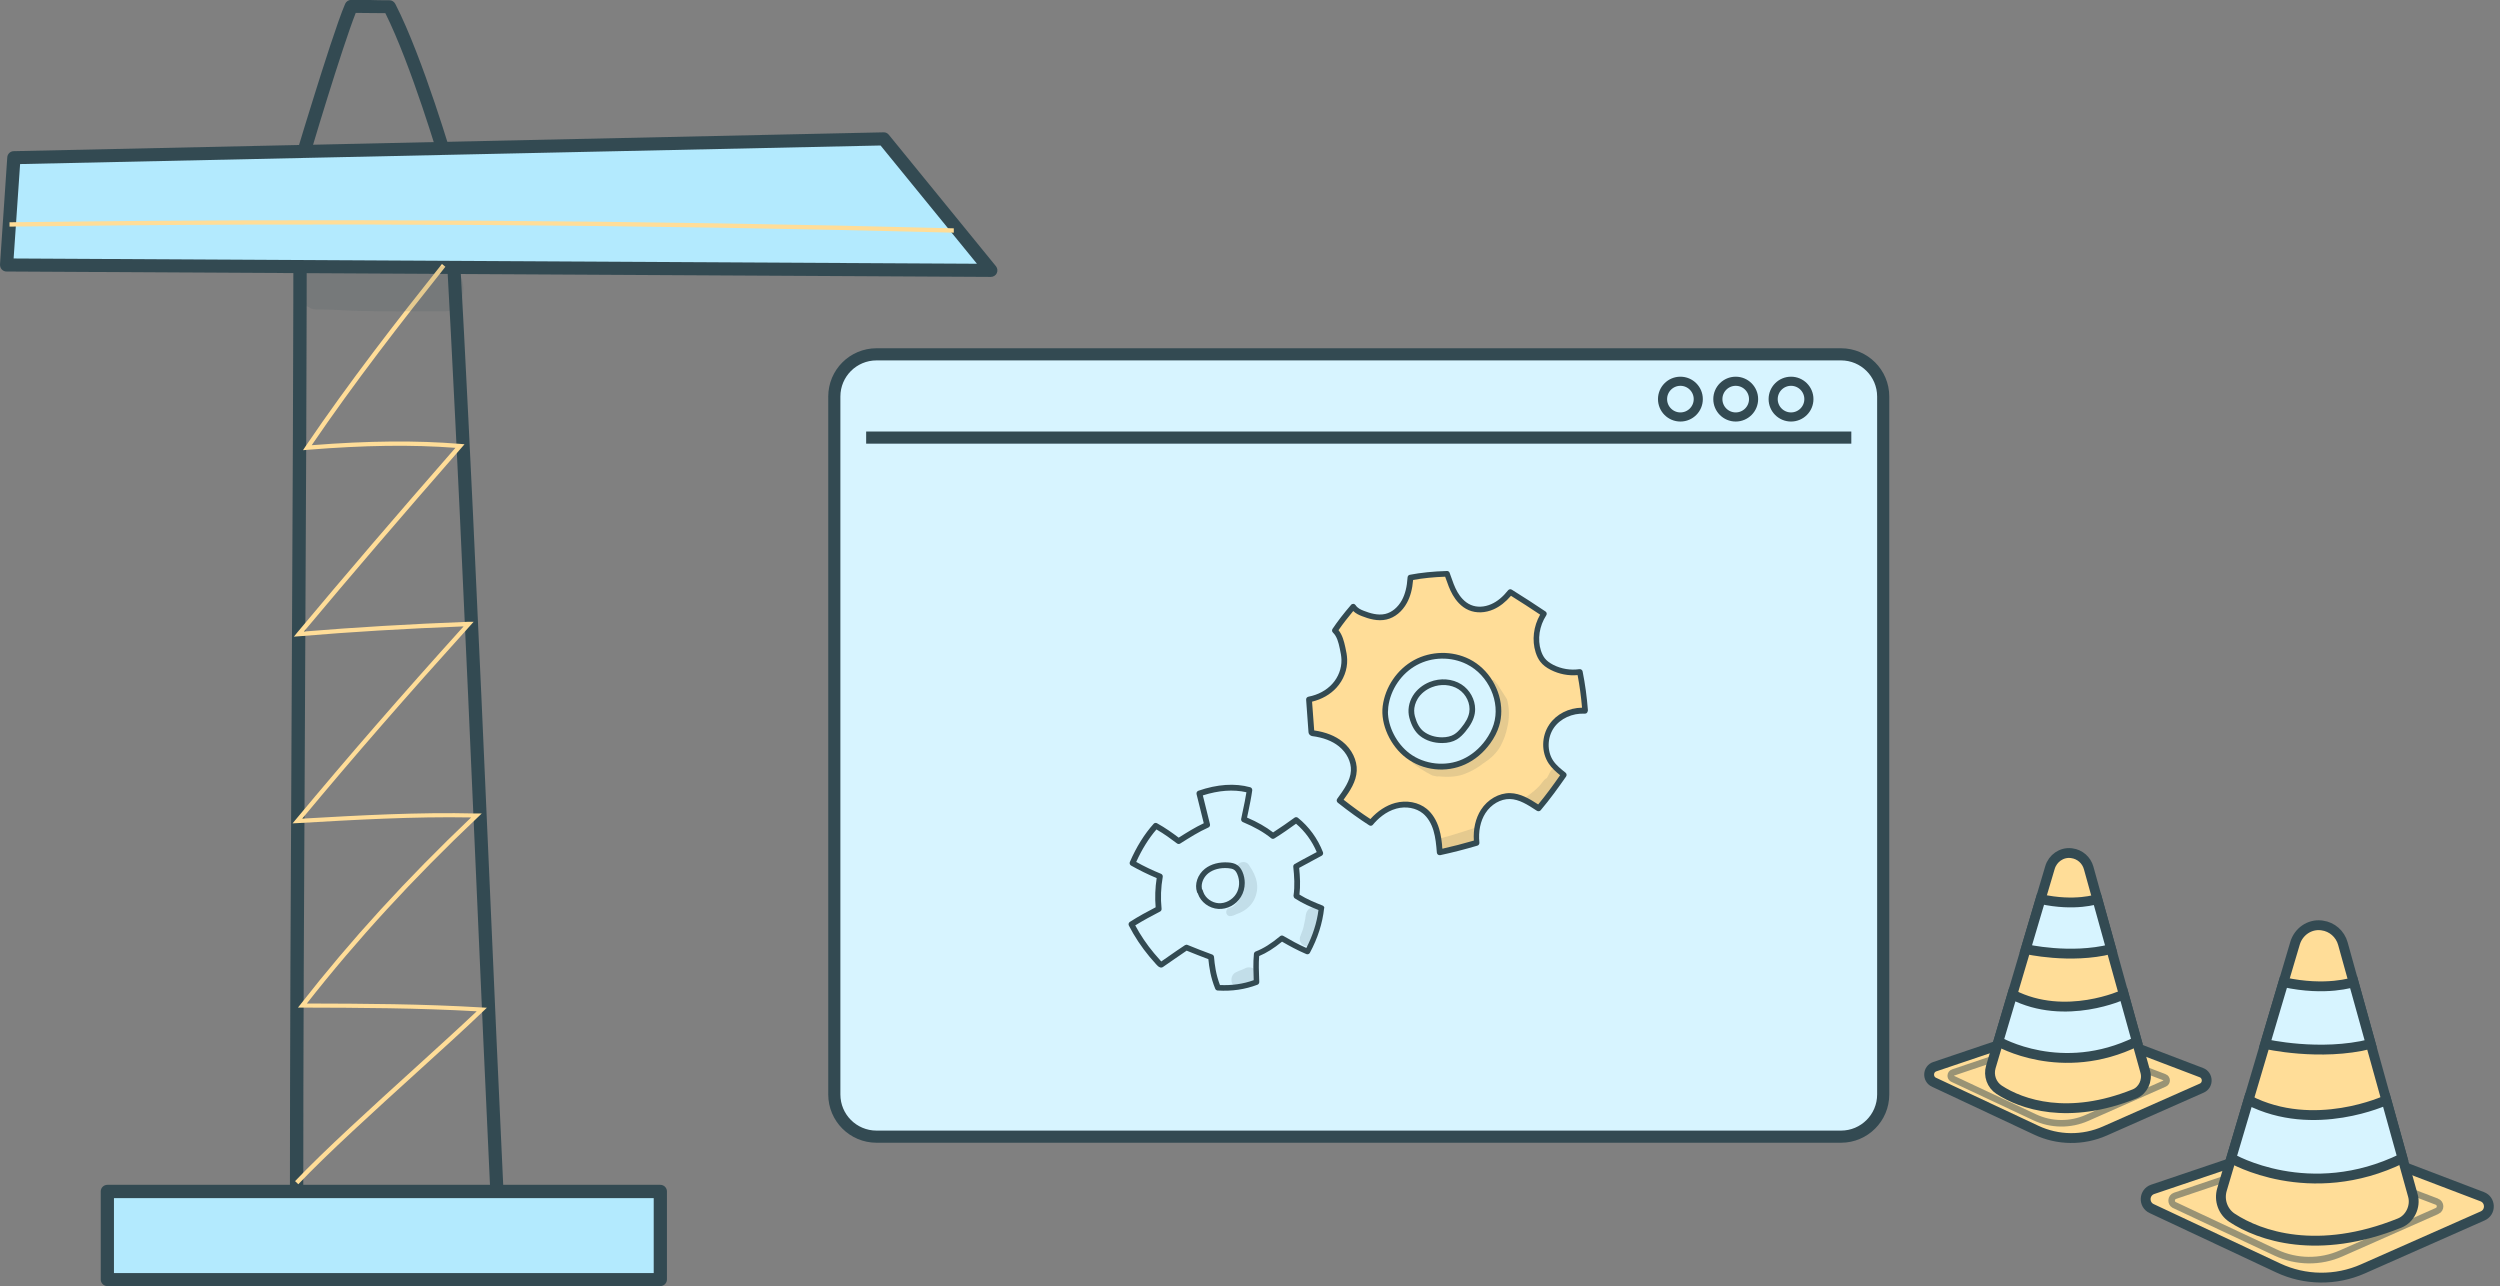 <svg width="381" height="196" viewBox="0 0 381 196" fill="none" xmlns="http://www.w3.org/2000/svg">
<rect x="0" y="0" width="381" height="196" fill="#808080" stroke="none"/>
<g clip-path="url(#clip0_703_1030)">
<path d="M63.603 186.909C65.819 186.909 67.773 186.889 69.203 186.869C70.614 186.849 72.205 186.829 73.696 186.127C75.449 185.304 76.658 183.598 76.738 181.772C76.738 181.732 76.738 181.712 76.738 181.672C76.053 167.123 75.328 150.888 74.583 133.71C73.011 97.87 71.218 57.253 69.304 25.406C69.304 25.325 69.304 25.265 69.264 25.185C69.062 24.523 64.489 8.85 60.238 0.582C60.057 0.241 59.714 0.04 59.352 0.04C58.264 0.04 57.337 0.04 56.39 4.80432e-05C55.463 4.80432e-05 54.557 -0.02 53.529 -0.02C53.126 -0.02 52.764 0.221 52.602 0.582C51.474 3.191 49.178 10.435 47.908 14.509C45.551 22.094 44.826 24.422 44.765 25.325H44.725C44.725 52.818 44.584 81.113 44.443 108.485C44.302 135.356 44.181 160.761 44.181 185.003C44.181 185.485 44.524 185.906 45.007 185.986C49.097 186.729 57.357 186.889 63.583 186.889L63.603 186.909ZM74.744 181.712C74.663 182.936 73.736 183.899 72.85 184.301C71.762 184.822 70.453 184.842 69.183 184.863C64.086 184.943 51.998 185.003 46.216 184.16C46.216 160.159 46.337 135.055 46.478 108.485C46.619 81.153 46.76 52.878 46.76 25.406C47.123 23.84 52.179 7.104 54.214 1.967C54.96 1.967 55.665 1.967 56.37 1.987C57.136 1.987 57.901 2.007 58.727 2.007C62.656 9.893 66.907 24.222 67.31 25.606C69.224 57.413 70.996 97.97 72.568 133.771C73.313 150.928 74.039 167.143 74.724 181.692L74.744 181.712Z" fill="#334A52"/>
<path d="M16.359 181.591H100.633V195.017H16.359V181.591Z" fill="#B3EAFE"/>
<path d="M16.359 196H100.633C101.177 196 101.641 195.558 101.641 194.996V181.571C101.641 181.029 101.197 180.568 100.633 180.568H16.359C15.816 180.568 15.352 181.009 15.352 181.571V194.996C15.352 195.538 15.795 196 16.359 196ZM99.626 194.013H17.367V182.595H99.626V194.013Z" fill="#334A52"/>
<path d="M134.681 21.171L2.116 24.021L1.007 40.396L151 41.199L134.681 21.171Z" fill="#B3EAFE"/>
<path d="M151.001 42.202C151.383 42.202 151.746 41.981 151.907 41.64C152.068 41.299 152.028 40.878 151.786 40.577L135.447 20.529C135.246 20.288 134.964 20.148 134.641 20.168L2.096 23.038C1.572 23.038 1.149 23.459 1.109 23.961L0.001 40.316C0.001 40.597 0.081 40.858 0.263 41.058C0.444 41.259 0.706 41.379 0.988 41.379L150.98 42.202H151.001ZM134.198 22.175L148.885 40.195L2.076 39.393L3.063 25.004L134.198 22.175Z" fill="#334A52"/>
<path d="M45.452 180.488C49.763 175.932 57.137 169.23 63.664 163.31C67.472 159.858 71.058 156.607 73.657 154.099L74.201 153.577L73.436 153.537C64.43 152.995 55.445 152.955 46.761 152.935C54.397 143.202 62.939 133.911 72.831 124.539L73.415 123.977H72.61C63.826 123.757 54.8 124.258 46.056 124.76C53.934 115.288 62.093 105.937 71.663 95.341L72.186 94.759H71.401C62.536 95.1 54.115 95.602 46.318 96.244C53.611 87.535 61.267 78.605 70.353 68.21L70.796 67.708L70.132 67.648C63.443 67.106 56.23 67.166 47.507 67.848C54.095 58.176 61.186 49.065 67.875 40.657L67.351 40.235C60.522 48.824 53.269 58.136 46.56 68.029L46.177 68.611L46.862 68.551C55.586 67.848 62.758 67.748 69.406 68.25C60.3 78.665 52.624 87.635 45.291 96.404L44.787 97.027L45.593 96.966C53.369 96.304 61.791 95.802 70.655 95.461C61.106 106.037 52.967 115.408 45.069 124.9L44.586 125.482L45.351 125.442C54.054 124.941 63.04 124.419 71.804 124.579C61.952 133.951 53.45 143.262 45.835 153.015L45.411 153.557H46.096C54.739 153.577 63.685 153.617 72.65 154.119C70.111 156.527 66.747 159.577 63.221 162.788C56.694 168.708 49.3 175.431 44.968 180.006L45.452 180.468V180.488Z" fill="#FFDD98"/>
<path d="M145.359 35.46V34.797C97.632 33.553 49.219 33.252 1.451 33.874V34.536C49.219 33.894 97.632 34.215 145.359 35.46Z" fill="#FFDD98"/>
<g opacity="0.13">
<path d="M46.801 40.757C47.245 40.456 47.708 40.295 48.212 40.295C50.287 40.275 52.382 40.456 54.457 40.516C58.93 40.657 63.402 40.556 67.875 40.576C71.542 40.677 71.542 47.319 67.875 47.44C63.221 47.399 58.587 47.52 53.933 47.359C52.02 47.279 50.126 47.139 48.212 47.159C47.829 47.159 47.466 47.078 47.144 46.858C45.029 45.955 44.888 42.061 46.801 40.757Z" fill="#334A52"/>
</g>
</g>
<path d="M280.572 54H133.579C130.028 54 127.15 56.878 127.15 60.428V166.799C127.15 170.349 130.028 173.228 133.579 173.228H280.572C284.122 173.228 287 170.349 287 166.799V60.428C287 56.878 284.122 54 280.572 54Z" fill="#D7F4FF" stroke="#334A52" stroke-width="1.85" stroke-miterlimit="10"/>
<path d="M132.002 66.689H282.142" stroke="#334A52" stroke-width="1.85" stroke-miterlimit="10"/>
<path d="M256.093 63.548C257.597 63.548 258.816 62.329 258.816 60.825C258.816 59.322 257.597 58.103 256.093 58.103C254.59 58.103 253.371 59.322 253.371 60.825C253.371 62.329 254.59 63.548 256.093 63.548Z" fill="#D7F4FF" stroke="#334A52" stroke-width="1.39" stroke-miterlimit="10"/>
<path d="M264.523 63.548C266.027 63.548 267.245 62.329 267.245 60.825C267.245 59.322 266.027 58.103 264.523 58.103C263.02 58.103 261.801 59.322 261.801 60.825C261.801 62.329 263.02 63.548 264.523 63.548Z" fill="#D7F4FF" stroke="#334A52" stroke-width="1.39" stroke-miterlimit="10"/>
<path d="M272.953 63.548C274.456 63.548 275.675 62.329 275.675 60.825C275.675 59.322 274.456 58.103 272.953 58.103C271.449 58.103 270.23 59.322 270.23 60.825C270.23 62.329 271.449 63.548 272.953 63.548Z" fill="#D7F4FF" stroke="#334A52" stroke-width="1.39" stroke-miterlimit="10"/>
<g clip-path="url(#clip1_703_1030)">
<path d="M184.587 145.788L180.59 144.587L176.989 147.113L172.623 140.887C173.949 140.086 175.267 139.277 176.593 138.476C176.664 138.431 176.734 138.387 176.778 138.316C176.839 138.227 176.839 138.102 176.839 137.996C176.822 136.608 176.795 135.22 176.76 133.833C175.452 133.148 174.204 132.481 173.01 131.733C172.913 131.671 172.816 131.6 172.79 131.493C172.764 131.387 172.825 131.28 172.878 131.182C173.879 129.536 174.881 127.882 175.882 126.236C175.908 126.192 175.935 126.147 175.979 126.121C176.084 126.05 176.225 126.112 176.339 126.174C177.445 126.797 178.491 127.535 179.439 128.38C180.827 127.633 182.11 126.85 183.348 125.996C183.647 125.792 183.954 125.551 184.06 125.213C184.148 124.929 184.06 124.617 183.981 124.333C183.647 123.168 183.278 122.02 182.856 120.89C185.158 119.921 187.793 119.734 190.217 120.374C190.402 120.463 189.778 124.769 189.778 124.769L194.267 127.339L197.684 125.276L201.154 129.999L197.535 132.454L197.622 136.786L201.435 138.458L199.186 144.907L195.277 143.342L191.482 145.663L191.131 150.04L185.746 150.173L184.578 145.779L184.587 145.788ZM186.625 138.343C186.818 138.387 187.187 138.218 187.363 138.147C187.512 138.085 187.653 138.022 187.793 137.933C188.048 137.773 188.285 137.56 188.496 137.337C188.926 136.875 189.242 136.359 189.462 135.772C189.55 135.532 189.611 135.283 189.655 135.025C189.69 134.802 189.717 134.598 189.69 134.375C189.673 134.242 189.629 134.1 189.629 133.957C189.629 134.34 189.629 133.922 189.594 133.77C189.409 133.103 188.856 132.454 188.25 132.134C187.881 131.938 187.468 131.76 187.046 131.742C186.669 131.725 186.273 131.831 185.922 131.974C185.421 132.178 184.921 132.418 184.473 132.73C183.972 133.077 183.445 133.504 183.173 134.064C182.892 134.624 182.848 135.229 183.058 135.763C182.953 135.985 182.918 136.243 183.006 136.466C183.155 136.866 183.357 137.213 183.691 137.489C184.025 137.764 184.35 137.942 184.754 138.102C184.877 138.156 185.009 138.191 185.14 138.227C185.219 138.245 185.29 138.262 185.369 138.271C185.492 138.289 185.606 138.307 185.729 138.316H185.65C185.544 138.298 185.544 138.298 185.641 138.316C185.764 138.334 185.887 138.351 186.01 138.369C186.071 138.369 186.133 138.378 186.194 138.369C186.344 138.369 186.511 138.36 186.651 138.316L186.625 138.343Z" fill="#D7F4FF"/>
<g opacity="0.13">
<path d="M187.416 139.614C186.74 139.561 186.678 138.538 187.328 138.387C187.961 138.182 187.846 138.262 188.505 137.586C189.032 136.937 188.874 137.168 189.243 136.163C189.533 135.22 189.471 135.602 189.471 134.802C189.454 134.695 189.427 134.58 189.392 134.473C189.243 134.081 189.322 134.206 188.909 133.459C188.751 133.147 188.47 132.881 188.452 132.525C188.25 131.448 189.832 130.924 190.367 131.875C191.536 133.566 192.063 135.264 191.096 137.195C190.552 138.191 189.621 138.911 188.54 139.276C188.189 139.427 187.82 139.641 187.425 139.614H187.416Z" fill="#334A52"/>
</g>
<g opacity="0.13">
<path d="M198.229 142.532C198.457 141.9 198.615 141.678 198.826 140.477C199.002 139.917 198.914 139.223 199.283 138.743C200.003 137.729 201.681 138.565 201.33 139.748C201.031 141.162 200.97 142.79 199.924 143.893C198.94 144.765 197.658 143.662 198.229 142.532Z" fill="#334A52"/>
</g>
<g opacity="0.13">
<path d="M188.961 150.564C188.961 150.564 188.934 150.564 188.925 150.564H188.961C188.723 150.564 188.486 150.511 188.284 150.395C187.362 149.906 187.511 148.474 188.469 148.127C188.513 148.109 188.565 148.083 188.627 148.047C188.811 147.949 189.013 147.887 189.207 147.816C189.356 147.753 189.558 147.664 189.672 147.611C189.883 147.487 190.111 147.424 190.357 147.424C191.93 147.442 192.228 149.648 190.717 150.066C190.226 150.28 189.725 150.449 189.198 150.52C189.119 150.538 189.04 150.546 188.969 150.546L188.961 150.564Z" fill="#334A52"/>
</g>
<path d="M201.83 138.405C201.83 138.227 201.725 138.067 201.558 138.004C200.398 137.542 199.204 137.061 198.035 136.332C198.202 134.962 198.123 133.575 197.991 132.267C198.685 131.876 199.388 131.502 200.126 131.111C200.547 130.888 200.978 130.657 201.417 130.417C201.61 130.31 201.698 130.079 201.619 129.874C200.811 127.793 199.485 125.978 197.798 124.626C197.649 124.511 197.438 124.502 197.28 124.617C196.287 125.329 195.259 126.067 194.021 126.859C192.932 126.023 191.632 125.276 190.051 124.599C190.112 124.279 190.182 123.968 190.253 123.648C190.463 122.634 190.683 121.584 190.841 120.454C190.867 120.241 190.736 120.027 190.525 119.974C188.18 119.334 185.527 119.512 182.637 120.508C182.426 120.579 182.303 120.81 182.356 121.024L182.373 121.104C182.725 122.509 183.085 123.95 183.454 125.462C182.136 126.085 180.906 126.85 179.633 127.659C178.702 126.957 177.604 126.165 176.33 125.462C176.154 125.364 175.943 125.4 175.812 125.551C174.415 127.099 173.194 129.056 172.193 131.36C172.105 131.564 172.184 131.804 172.377 131.911C173.633 132.623 174.942 133.263 176.277 133.824C176.049 135.291 175.996 136.786 176.119 138.271C174.854 138.929 173.554 139.623 172.193 140.495C171.999 140.62 171.938 140.86 172.043 141.064C172.913 142.754 173.976 144.347 175.188 145.805C175.522 146.197 175.864 146.588 176.198 146.962C176.365 147.148 176.567 147.38 176.866 147.451C176.98 147.478 177.112 147.451 177.208 147.389C177.7 147.06 178.183 146.713 178.684 146.366C179.369 145.885 180.072 145.396 180.845 144.88C181.934 145.316 183.05 145.77 184.156 146.179C184.271 147.415 184.508 148.999 185.202 150.689C185.263 150.84 185.413 150.947 185.571 150.956C187.74 151.089 189.726 150.795 191.632 150.075C191.807 150.013 191.913 149.835 191.913 149.648L191.895 149.168C191.851 148.065 191.807 146.917 191.895 145.699C193.011 145.236 194.126 144.533 195.382 143.51C196.516 144.16 197.701 144.818 199.089 145.405C199.291 145.485 199.52 145.405 199.625 145.209C200.82 142.994 201.549 140.708 201.795 138.431C201.795 138.414 201.795 138.405 201.795 138.387L201.83 138.405ZM197.148 136.554C197.148 136.697 197.218 136.839 197.341 136.919C198.545 137.702 199.757 138.218 200.934 138.689C200.688 140.628 200.064 142.568 199.089 144.471C197.789 143.902 196.665 143.261 195.576 142.63C195.418 142.541 195.224 142.559 195.093 142.674C193.722 143.813 192.536 144.56 191.368 145.005C191.219 145.067 191.105 145.209 191.096 145.369C190.964 146.748 191.017 148.002 191.061 149.221V149.381C189.444 149.959 187.749 150.199 185.922 150.119C185.298 148.501 185.114 146.988 185.017 145.841C185 145.672 184.894 145.53 184.736 145.467C183.48 145.014 182.215 144.507 180.985 144.009C180.854 143.955 180.713 143.973 180.59 144.044C179.729 144.604 178.965 145.147 178.218 145.663C177.797 145.957 177.393 146.241 176.98 146.526C176.936 146.481 176.892 146.428 176.857 146.392C176.523 146.019 176.189 145.636 175.864 145.254C174.775 143.946 173.809 142.523 173.01 141.029C174.318 140.219 175.574 139.561 176.795 138.921C176.954 138.84 177.041 138.671 177.024 138.494C176.857 136.875 176.918 135.247 177.2 133.646C177.235 133.441 177.129 133.245 176.936 133.165C175.645 132.641 174.38 132.036 173.159 131.36C174.037 129.421 175.074 127.757 176.242 126.405C177.445 127.099 178.482 127.864 179.378 128.54C179.518 128.647 179.712 128.656 179.861 128.558C181.31 127.642 182.681 126.77 184.156 126.112C184.35 126.023 184.446 125.818 184.402 125.614C184.033 124.092 183.673 122.634 183.313 121.219C185.738 120.445 187.969 120.285 189.954 120.739C189.805 121.691 189.62 122.598 189.427 123.479C189.33 123.915 189.242 124.35 189.155 124.795C189.111 125 189.225 125.204 189.409 125.284C191.184 126.023 192.598 126.832 193.731 127.748C193.872 127.864 194.074 127.873 194.223 127.775C195.497 126.983 196.533 126.245 197.517 125.533C198.87 126.681 199.95 128.166 200.67 129.856C200.345 130.025 200.029 130.194 199.722 130.363C198.887 130.808 198.097 131.226 197.315 131.671C197.166 131.76 197.078 131.92 197.095 132.098C197.245 133.521 197.35 135.042 197.13 136.51C197.13 136.528 197.13 136.554 197.13 136.572L197.148 136.554Z" fill="#334A52"/>
<path d="M189.7 134.571C189.7 133.993 189.586 133.406 189.349 132.863C189.147 132.4 188.892 132.071 188.576 131.849C188.154 131.546 187.636 131.475 187.24 131.44C185.835 131.333 184.553 131.671 183.63 132.4C182.515 133.281 182.014 134.749 182.427 135.967C182.453 136.047 182.497 136.11 182.559 136.163V136.199C182.998 137.488 184.28 138.44 185.677 138.52C187.03 138.6 188.374 137.889 189.103 136.706C189.498 136.074 189.7 135.327 189.7 134.571ZM183.138 135.087C183.138 134.366 183.516 133.592 184.148 133.085C184.904 132.489 185.976 132.214 187.17 132.311C187.46 132.338 187.829 132.383 188.084 132.56C188.268 132.694 188.426 132.907 188.558 133.219C188.988 134.206 188.927 135.371 188.374 136.243C187.811 137.141 186.749 137.711 185.721 137.648C184.676 137.586 183.692 136.866 183.375 135.923C183.367 135.887 183.349 135.852 183.34 135.816C183.314 135.727 183.27 135.576 183.173 135.469C183.147 135.345 183.138 135.22 183.138 135.087Z" fill="#334A52"/>
<path d="M218.916 126.441C218.591 125.355 218.037 124.315 217.168 123.603C215.955 122.607 214.251 122.367 212.74 122.776C211.238 123.185 209.93 124.172 208.928 125.373C207.259 124.306 205.687 123.158 204.167 121.949C205.239 120.481 206.258 119.075 206.337 117.448C206.416 115.873 205.564 114.352 204.352 113.374C203.14 112.395 201.594 111.915 200.056 111.719C199.907 111.666 199.881 111.586 199.872 111.523C199.749 109.878 199.626 108.232 199.512 106.578C201.031 106.284 202.384 105.582 203.368 104.505C204.352 103.429 204.94 101.97 204.896 100.503C204.879 99.898 204.756 99.311 204.633 98.724C204.422 97.763 204.167 96.74 203.465 96.064C204.343 94.756 205.283 93.582 206.258 92.444C206.653 93.022 207.189 93.271 207.716 93.475C208.84 93.911 210.07 94.249 211.247 93.974C212.459 93.689 213.47 92.764 214.067 91.652C214.664 90.54 214.901 89.268 214.98 88.005C216.755 87.658 218.661 87.489 220.567 87.427C220.945 88.503 221.27 89.517 221.797 90.433C222.324 91.35 223.079 92.168 224.046 92.577C225.135 93.04 226.408 92.924 227.489 92.444C228.569 91.963 229.474 91.145 230.212 90.211C232.013 91.332 233.682 92.417 235.333 93.52C234.226 95.237 233.875 97.398 234.472 99.275C234.622 99.746 234.832 100.2 235.131 100.583C235.509 101.063 236.027 101.419 236.563 101.694C237.863 102.362 239.365 102.611 240.805 102.397C241.201 104.399 241.456 106.338 241.605 108.277C239.611 108.161 237.599 109.033 236.51 110.634C235.421 112.235 235.342 114.512 236.422 116.122C236.932 116.887 237.661 117.465 238.381 118.035C237.16 119.787 235.913 121.522 234.534 123.149C233.137 122.242 231.74 121.317 230.177 121.281C228.543 121.246 226.979 122.242 226.092 123.63C225.205 125.017 224.942 126.752 225.108 128.397C223.211 128.958 221.349 129.438 219.478 129.838C219.381 128.629 219.276 127.499 218.951 126.414L218.916 126.441ZM223.097 116.104C224.555 115.437 225.811 114.352 226.76 113.045C227.313 112.288 227.761 111.443 228.042 110.545C229.211 106.862 227.164 102.548 223.738 100.841C221.243 99.595 218.151 99.649 215.701 100.983C213.25 102.317 211.502 104.897 211.142 107.69C210.826 110.198 212.161 113.365 214.568 115.17C216.974 116.976 220.356 117.341 223.088 116.096L223.097 116.104Z" fill="#FFDD98"/>
<g opacity="0.13">
<path d="M219.126 118.346C218.845 118.31 218.564 118.248 218.282 118.177C218.221 118.141 218.151 118.115 218.089 118.079C217.079 117.563 216.113 116.932 215.217 116.229C215.296 116.113 215.419 116.024 215.551 115.98C216.034 115.909 216.473 116.282 216.938 116.407C218.203 116.834 218.809 117.118 219.969 116.985C220.408 117.003 222.859 116.265 223.158 116.024C223.693 115.749 224.212 115.428 224.695 115.055C224.827 114.939 224.888 114.904 224.888 114.921C225.029 114.735 225.213 114.574 225.362 114.397C225.687 114.014 226.012 113.632 226.329 113.24C226.408 113.142 226.539 112.973 226.654 112.849C226.566 112.911 226.724 112.742 226.856 112.582C226.908 112.493 227.172 112.111 227.268 111.915C227.734 110.563 227.998 109.166 228.041 108.419C228.129 107.432 227.883 106.462 227.708 105.697C227.558 105.155 227.023 104.683 227.137 104.096C227.198 103.847 227.383 103.678 227.611 103.616C227.673 103.669 227.725 103.731 227.787 103.785C227.945 103.98 228.112 104.185 228.27 104.381C228.735 105.101 229.201 105.822 229.658 106.551C230 107.752 230.071 109.033 229.781 110.572C229.781 110.545 229.781 110.509 229.79 110.483C229.456 112.093 229.236 112.6 228.639 113.774C228.033 114.806 227.154 115.633 226.162 116.265C226.135 116.282 226.109 116.3 226.074 116.318C225.143 117.065 224.08 117.643 222.964 118.035C221.735 118.444 220.408 118.435 219.134 118.31L219.126 118.346Z" fill="#334A52"/>
</g>
<g opacity="0.13">
<path d="M232.145 122.269C232.153 122.109 232.188 121.949 232.268 121.806C232.382 121.602 232.566 121.468 232.759 121.344C232.909 121.219 233.058 121.104 233.225 120.988C233.629 120.668 233.805 120.579 234.516 119.867C234.938 119.476 235.193 118.853 235.711 118.595C235.72 118.595 235.728 118.595 235.737 118.586C235.825 118.435 235.913 118.284 235.992 118.124C236.168 117.839 236.255 117.465 236.537 117.27C237.266 116.647 238.337 117.608 237.837 118.426C237.389 119.28 236.862 120.081 236.22 120.801C236.185 120.837 236.15 120.872 236.115 120.908C235.667 121.468 235.21 122.011 234.701 122.509C234.507 122.696 234.288 122.909 234.042 123.087C233.673 122.9 233.286 122.74 232.9 122.589C232.645 122.473 232.399 122.367 232.145 122.269Z" fill="#334A52"/>
</g>
<g opacity="0.13">
<path d="M219.354 127.819C220.583 127.499 221.804 127.125 223.016 126.734C223.579 126.547 224.141 126.369 224.712 126.183C224.975 126.396 225.125 126.77 225.019 127.117C225.019 127.134 225.002 127.152 225.002 127.17C225.415 127.464 225.362 128.246 224.791 128.389C224.527 128.46 224.264 128.575 223.991 128.673C223.965 128.736 223.93 128.789 223.886 128.842C223.631 129.198 223.148 129.296 222.762 129.429C221.971 129.625 221.163 129.732 220.346 129.767C220.302 129.767 220.249 129.767 220.197 129.767C219.924 129.118 219.643 128.469 219.354 127.828V127.819Z" fill="#334A52"/>
</g>
<path d="M241.999 108.295C241.999 108.295 241.999 108.268 241.999 108.259C241.841 106.204 241.578 104.265 241.191 102.326C241.147 102.104 240.936 101.952 240.708 101.979C239.355 102.175 237.941 101.943 236.72 101.321C236.149 101.027 235.719 100.698 235.429 100.325C235.192 100.022 234.998 99.64 234.84 99.159C234.287 97.425 234.586 95.415 235.648 93.778C235.78 93.582 235.727 93.306 235.525 93.182C233.9 92.088 232.223 91.003 230.396 89.864C230.211 89.748 229.974 89.793 229.833 89.962C229.043 90.958 228.182 91.67 227.268 92.07C226.214 92.541 225.081 92.586 224.168 92.195C223.166 91.776 222.508 90.896 222.121 90.238C221.682 89.473 221.383 88.61 221.067 87.703L220.926 87.302C220.865 87.124 220.698 87.009 220.514 87.018C218.414 87.08 216.517 87.275 214.857 87.596C214.663 87.631 214.523 87.8 214.514 87.996C214.426 89.419 214.145 90.549 213.653 91.456C213.056 92.55 212.134 93.324 211.115 93.564C209.981 93.831 208.769 93.449 207.838 93.084C207.355 92.897 206.898 92.693 206.582 92.212C206.503 92.106 206.389 92.034 206.257 92.025C206.125 92.025 205.994 92.07 205.906 92.177C204.781 93.484 203.877 94.65 203.077 95.841C202.963 96.019 202.981 96.251 203.139 96.402C203.745 96.98 203.982 97.887 204.184 98.839C204.316 99.444 204.421 99.987 204.439 100.547C204.474 101.863 203.964 103.215 203.025 104.238C202.129 105.217 200.872 105.893 199.397 106.178C199.186 106.222 199.037 106.418 199.054 106.64L199.414 111.586C199.432 111.844 199.599 112.057 199.871 112.155C199.906 112.164 199.933 112.173 199.968 112.182C201.654 112.395 203.025 112.92 204.052 113.747C205.247 114.708 205.941 116.122 205.879 117.456C205.8 118.978 204.781 120.374 203.798 121.726C203.657 121.913 203.692 122.18 203.877 122.331C205.589 123.683 207.162 124.813 208.673 125.782C208.857 125.898 209.094 125.862 209.226 125.693C209.955 124.813 211.176 123.674 212.819 123.229C214.277 122.838 215.823 123.123 216.859 123.977C217.571 124.564 218.133 125.471 218.467 126.601C218.774 127.641 218.88 128.727 218.976 129.936C218.985 130.061 219.047 130.176 219.143 130.248C219.24 130.319 219.372 130.354 219.486 130.328C221.33 129.936 223.184 129.456 225.152 128.878C225.354 128.815 225.477 128.629 225.459 128.415C225.283 126.716 225.608 125.124 226.381 123.923C227.233 122.589 228.691 121.744 230.097 121.771C231.529 121.806 232.82 122.642 234.19 123.541L234.234 123.567C234.419 123.683 234.656 123.647 234.796 123.487C236.219 121.806 237.502 120.018 238.67 118.346C238.802 118.159 238.767 117.892 238.582 117.75C237.941 117.243 237.203 116.665 236.711 115.935C235.754 114.512 235.789 112.413 236.799 110.936C237.774 109.513 239.628 108.659 241.516 108.766C241.639 108.766 241.762 108.73 241.85 108.633C241.929 108.553 241.973 108.446 241.973 108.33L241.999 108.295ZM240.427 102.886C240.734 104.505 240.954 106.142 241.103 107.85C239.074 107.877 237.194 108.828 236.123 110.403C234.902 112.191 234.867 114.646 236.035 116.38C236.518 117.092 237.151 117.652 237.765 118.141C236.738 119.609 235.631 121.139 234.419 122.598C233.092 121.735 231.722 120.908 230.15 120.872C228.454 120.837 226.706 121.833 225.696 123.416C224.879 124.697 224.501 126.352 224.616 128.104C222.964 128.584 221.383 128.993 219.828 129.34C219.732 128.273 219.618 127.286 219.328 126.316C218.941 125.017 218.282 123.968 217.439 123.274C216.192 122.251 214.356 121.904 212.634 122.367C211.264 122.74 209.964 123.585 208.848 124.822C207.548 123.977 206.204 123.007 204.764 121.877C205.748 120.525 206.687 119.12 206.767 117.474C206.846 115.873 206.02 114.174 204.614 113.045C203.499 112.146 202.041 111.568 200.284 111.319L199.959 106.934C201.452 106.569 202.735 105.84 203.675 104.808C204.764 103.616 205.361 102.041 205.308 100.502C205.291 99.88 205.168 99.266 205.027 98.643C204.825 97.718 204.579 96.767 203.991 96.037C204.641 95.094 205.37 94.151 206.231 93.12C206.635 93.511 207.109 93.724 207.54 93.894C208.585 94.303 209.955 94.73 211.317 94.409C212.573 94.116 213.706 93.191 214.417 91.874C214.936 90.922 215.243 89.784 215.357 88.387C216.807 88.121 218.449 87.952 220.241 87.889L220.276 87.987C220.61 88.939 220.918 89.837 221.401 90.673C221.849 91.447 222.639 92.488 223.851 92.995C224.985 93.475 226.364 93.422 227.629 92.862C228.569 92.444 229.456 91.75 230.273 90.798C231.836 91.776 233.303 92.728 234.717 93.671C233.698 95.45 233.444 97.576 234.032 99.426C234.217 100.004 234.454 100.476 234.761 100.867C235.139 101.348 235.648 101.748 236.342 102.095C237.598 102.735 239.03 103.011 240.427 102.886Z" fill="#334A52"/>
<path d="M224.809 108.072C224.809 106.613 224.009 105.128 222.718 104.301C221.356 103.429 219.512 103.287 217.896 103.927C216.806 104.363 215.893 105.11 215.322 106.035C214.689 107.067 214.496 108.286 214.786 109.389C215.12 110.634 215.664 111.559 216.411 112.155C217.307 112.867 218.51 113.249 219.793 113.24C220.671 113.24 221.418 113.053 222.024 112.689C222.56 112.368 222.99 111.897 223.298 111.532C224.132 110.536 224.598 109.647 224.756 108.73C224.791 108.508 224.809 108.294 224.809 108.072ZM215.515 108.375C215.515 107.734 215.699 107.076 216.051 106.498C216.525 105.724 217.289 105.101 218.212 104.736C219.573 104.194 221.128 104.309 222.261 105.03C223.465 105.795 224.141 107.263 223.913 108.579C223.781 109.335 223.377 110.091 222.648 110.963C222.367 111.301 222.015 111.684 221.594 111.933C221.119 112.217 220.513 112.36 219.793 112.368C218.704 112.368 217.693 112.048 216.947 111.461C216.35 110.99 215.91 110.216 215.629 109.157C215.559 108.899 215.524 108.632 215.524 108.366L215.515 108.375Z" fill="#334A52"/>
<path d="M228.798 108.392C228.798 105.199 226.9 101.935 223.931 100.449C221.305 99.141 218.081 99.195 215.499 100.6C212.925 102.006 211.089 104.701 210.72 107.636C210.378 110.385 211.888 113.703 214.322 115.526C216.869 117.439 220.383 117.821 223.281 116.496C224.766 115.82 226.083 114.717 227.111 113.294C227.726 112.449 228.174 111.568 228.455 110.67C228.692 109.931 228.798 109.157 228.798 108.383V108.392ZM211.528 108.455C211.528 108.214 211.546 107.974 211.572 107.743C211.906 105.083 213.566 102.637 215.903 101.365C218.239 100.093 221.164 100.04 223.545 101.232C226.874 102.895 228.71 107.014 227.629 110.412C227.375 111.221 226.962 112.013 226.408 112.787C225.469 114.085 224.265 115.09 222.912 115.704C220.339 116.878 217.089 116.522 214.822 114.823C212.837 113.329 211.519 110.75 211.519 108.455H211.528Z" fill="#334A52"/>
</g>
<path d="M327.909 184.186L347.193 193.233C351.281 195.151 355.99 195.203 360.12 193.375L378.367 185.301C379.652 184.734 379.601 182.878 378.293 182.377L353.636 172.986C353.299 172.858 352.93 172.849 352.589 172.967L328.068 181.257C327.4 181.484 327.035 182.065 327.002 182.665C326.97 183.265 327.264 183.884 327.904 184.186H327.909Z" fill="#FFDD98" stroke="#334A52" stroke-width="1.5" stroke-miterlimit="10"/>
<g style="mix-blend-mode:screen" opacity="0.5">
<path d="M331.396 183.658L331.32 183.623C331.062 183.468 330.942 183.199 330.958 182.926C330.976 182.622 331.153 182.349 331.473 182.242L331.474 182.241L351.123 175.599L351.123 175.599L351.128 175.598C351.286 175.542 351.459 175.545 351.62 175.607L351.621 175.607L371.377 183.132C371.377 183.132 371.378 183.132 371.378 183.132C372.012 183.375 372.033 184.278 371.415 184.551L371.414 184.551L356.792 191.018L356.792 191.018C353.617 192.424 349.994 192.383 346.85 190.909C346.85 190.909 346.85 190.909 346.849 190.909L331.396 183.658Z" fill="#FFDD98"/>
<path d="M331.396 183.658L331.32 183.623C331.062 183.468 330.942 183.199 330.958 182.926C330.976 182.622 331.153 182.349 331.473 182.242L331.474 182.241L351.123 175.599L351.123 175.599L351.128 175.598C351.286 175.542 351.459 175.545 351.62 175.607L351.621 175.607L371.377 183.132C371.377 183.132 371.378 183.132 371.378 183.132C372.012 183.375 372.033 184.278 371.415 184.551L371.414 184.551L356.792 191.018L356.792 191.018C353.617 192.424 349.994 192.383 346.85 190.909C346.85 190.909 346.85 190.909 346.849 190.909L331.396 183.658Z" stroke="#334A52"/>
</g>
<path d="M349.768 143.739C347.736 150.589 340.916 173.571 338.627 181.3C338.145 182.93 338.776 184.687 340.187 185.608C344.387 188.357 353.216 191.428 365.717 186.388C367.287 185.755 368.184 183.87 367.731 182.226L357.056 143.81C356.645 142.331 355.402 141.24 353.894 141.042C353.847 141.037 353.8 141.028 353.753 141.023C351.959 140.82 350.287 141.991 349.768 143.739Z" fill="#FFDD98" stroke="#334A52" stroke-width="1.5" stroke-miterlimit="10"/>
<path d="M366.139 176.51C351.928 183.487 340.043 176.51 340.043 176.51L342.673 167.652C352.68 172.802 363.677 167.652 363.677 167.652L366.139 176.51Z" fill="#D7F4FF" stroke="#334A52" stroke-width="1.5" stroke-miterlimit="10"/>
<path d="M348.003 149.677C354.524 151.118 358.682 149.677 358.682 149.677L361.298 159.097C353.581 161.039 345.209 159.097 345.209 159.097L348.003 149.677Z" fill="#D7F4FF" stroke="#334A52" stroke-width="1.5" stroke-miterlimit="10"/>
<path d="M294.735 164.93L310.333 172.246C313.639 173.798 317.447 173.84 320.788 172.361L335.546 165.831C336.585 165.373 336.544 163.871 335.486 163.466L315.543 155.87C315.271 155.767 314.972 155.76 314.697 155.855L294.863 162.561C294.323 162.744 294.028 163.214 294.002 163.699C293.976 164.185 294.214 164.685 294.731 164.93H294.735Z" fill="#FFDD98" stroke="#334A52" stroke-width="1.5" stroke-miterlimit="10"/>
<g style="mix-blend-mode:screen" opacity="0.5">
<path d="M297.597 164.416L297.54 164.389C297.367 164.283 297.287 164.103 297.298 163.915C297.31 163.704 297.431 163.52 297.649 163.447L297.65 163.447L313.542 158.075L313.542 158.075L313.547 158.073C313.654 158.036 313.77 158.037 313.88 158.079L313.881 158.08L329.859 164.166C329.859 164.166 329.86 164.166 329.86 164.166C330.293 164.332 330.307 164.95 329.885 165.137L329.885 165.137L318.058 170.368L318.058 170.368C315.515 171.493 312.614 171.461 310.096 170.28L297.597 164.416Z" fill="#FFDD98"/>
<path d="M297.597 164.416L297.54 164.389C297.367 164.283 297.287 164.103 297.298 163.915C297.31 163.704 297.431 163.52 297.649 163.447L297.65 163.447L313.542 158.075L313.542 158.075L313.547 158.073C313.654 158.036 313.77 158.037 313.88 158.079L313.881 158.08L329.859 164.166C329.859 164.166 329.86 164.166 329.86 164.166C330.293 164.332 330.307 164.95 329.885 165.137L329.885 165.137L318.058 170.368L318.058 170.368C315.515 171.493 312.614 171.461 310.096 170.28L297.597 164.416Z" stroke="#334A52"/>
</g>
<path d="M312.416 132.215C310.773 137.756 305.256 156.344 303.405 162.595C303.015 163.913 303.525 165.334 304.667 166.079C308.063 168.303 315.205 170.787 325.316 166.71C326.585 166.198 327.311 164.673 326.944 163.344L318.311 132.273C317.978 131.077 316.973 130.194 315.753 130.034C315.715 130.03 315.677 130.022 315.639 130.018C314.188 129.854 312.836 130.802 312.416 132.215Z" fill="#FFDD98" stroke="#334A52" stroke-width="1.5" stroke-miterlimit="10"/>
<path d="M325.657 158.721C314.163 164.364 304.551 158.721 304.551 158.721L306.678 151.557C314.772 155.721 323.666 151.557 323.666 151.557L325.657 158.721Z" fill="#D7F4FF" stroke="#334A52" stroke-width="1.5" stroke-miterlimit="10"/>
<path d="M310.988 137.018C316.263 138.183 319.626 137.018 319.626 137.018L321.742 144.637C315.5 146.207 308.729 144.637 308.729 144.637L310.988 137.018Z" fill="#D7F4FF" stroke="#334A52" stroke-width="1.5" stroke-miterlimit="10"/>
<defs>
<clipPath id="clip0_703_1030">
<rect width="162" height="196" fill="white" transform="matrix(-1 0 0 1 162 0)"/>
</clipPath>
<clipPath id="clip1_703_1030">
<rect width="64" height="70" fill="white" transform="matrix(0 1 1 0 172 87)"/>
</clipPath>
</defs>
</svg>

